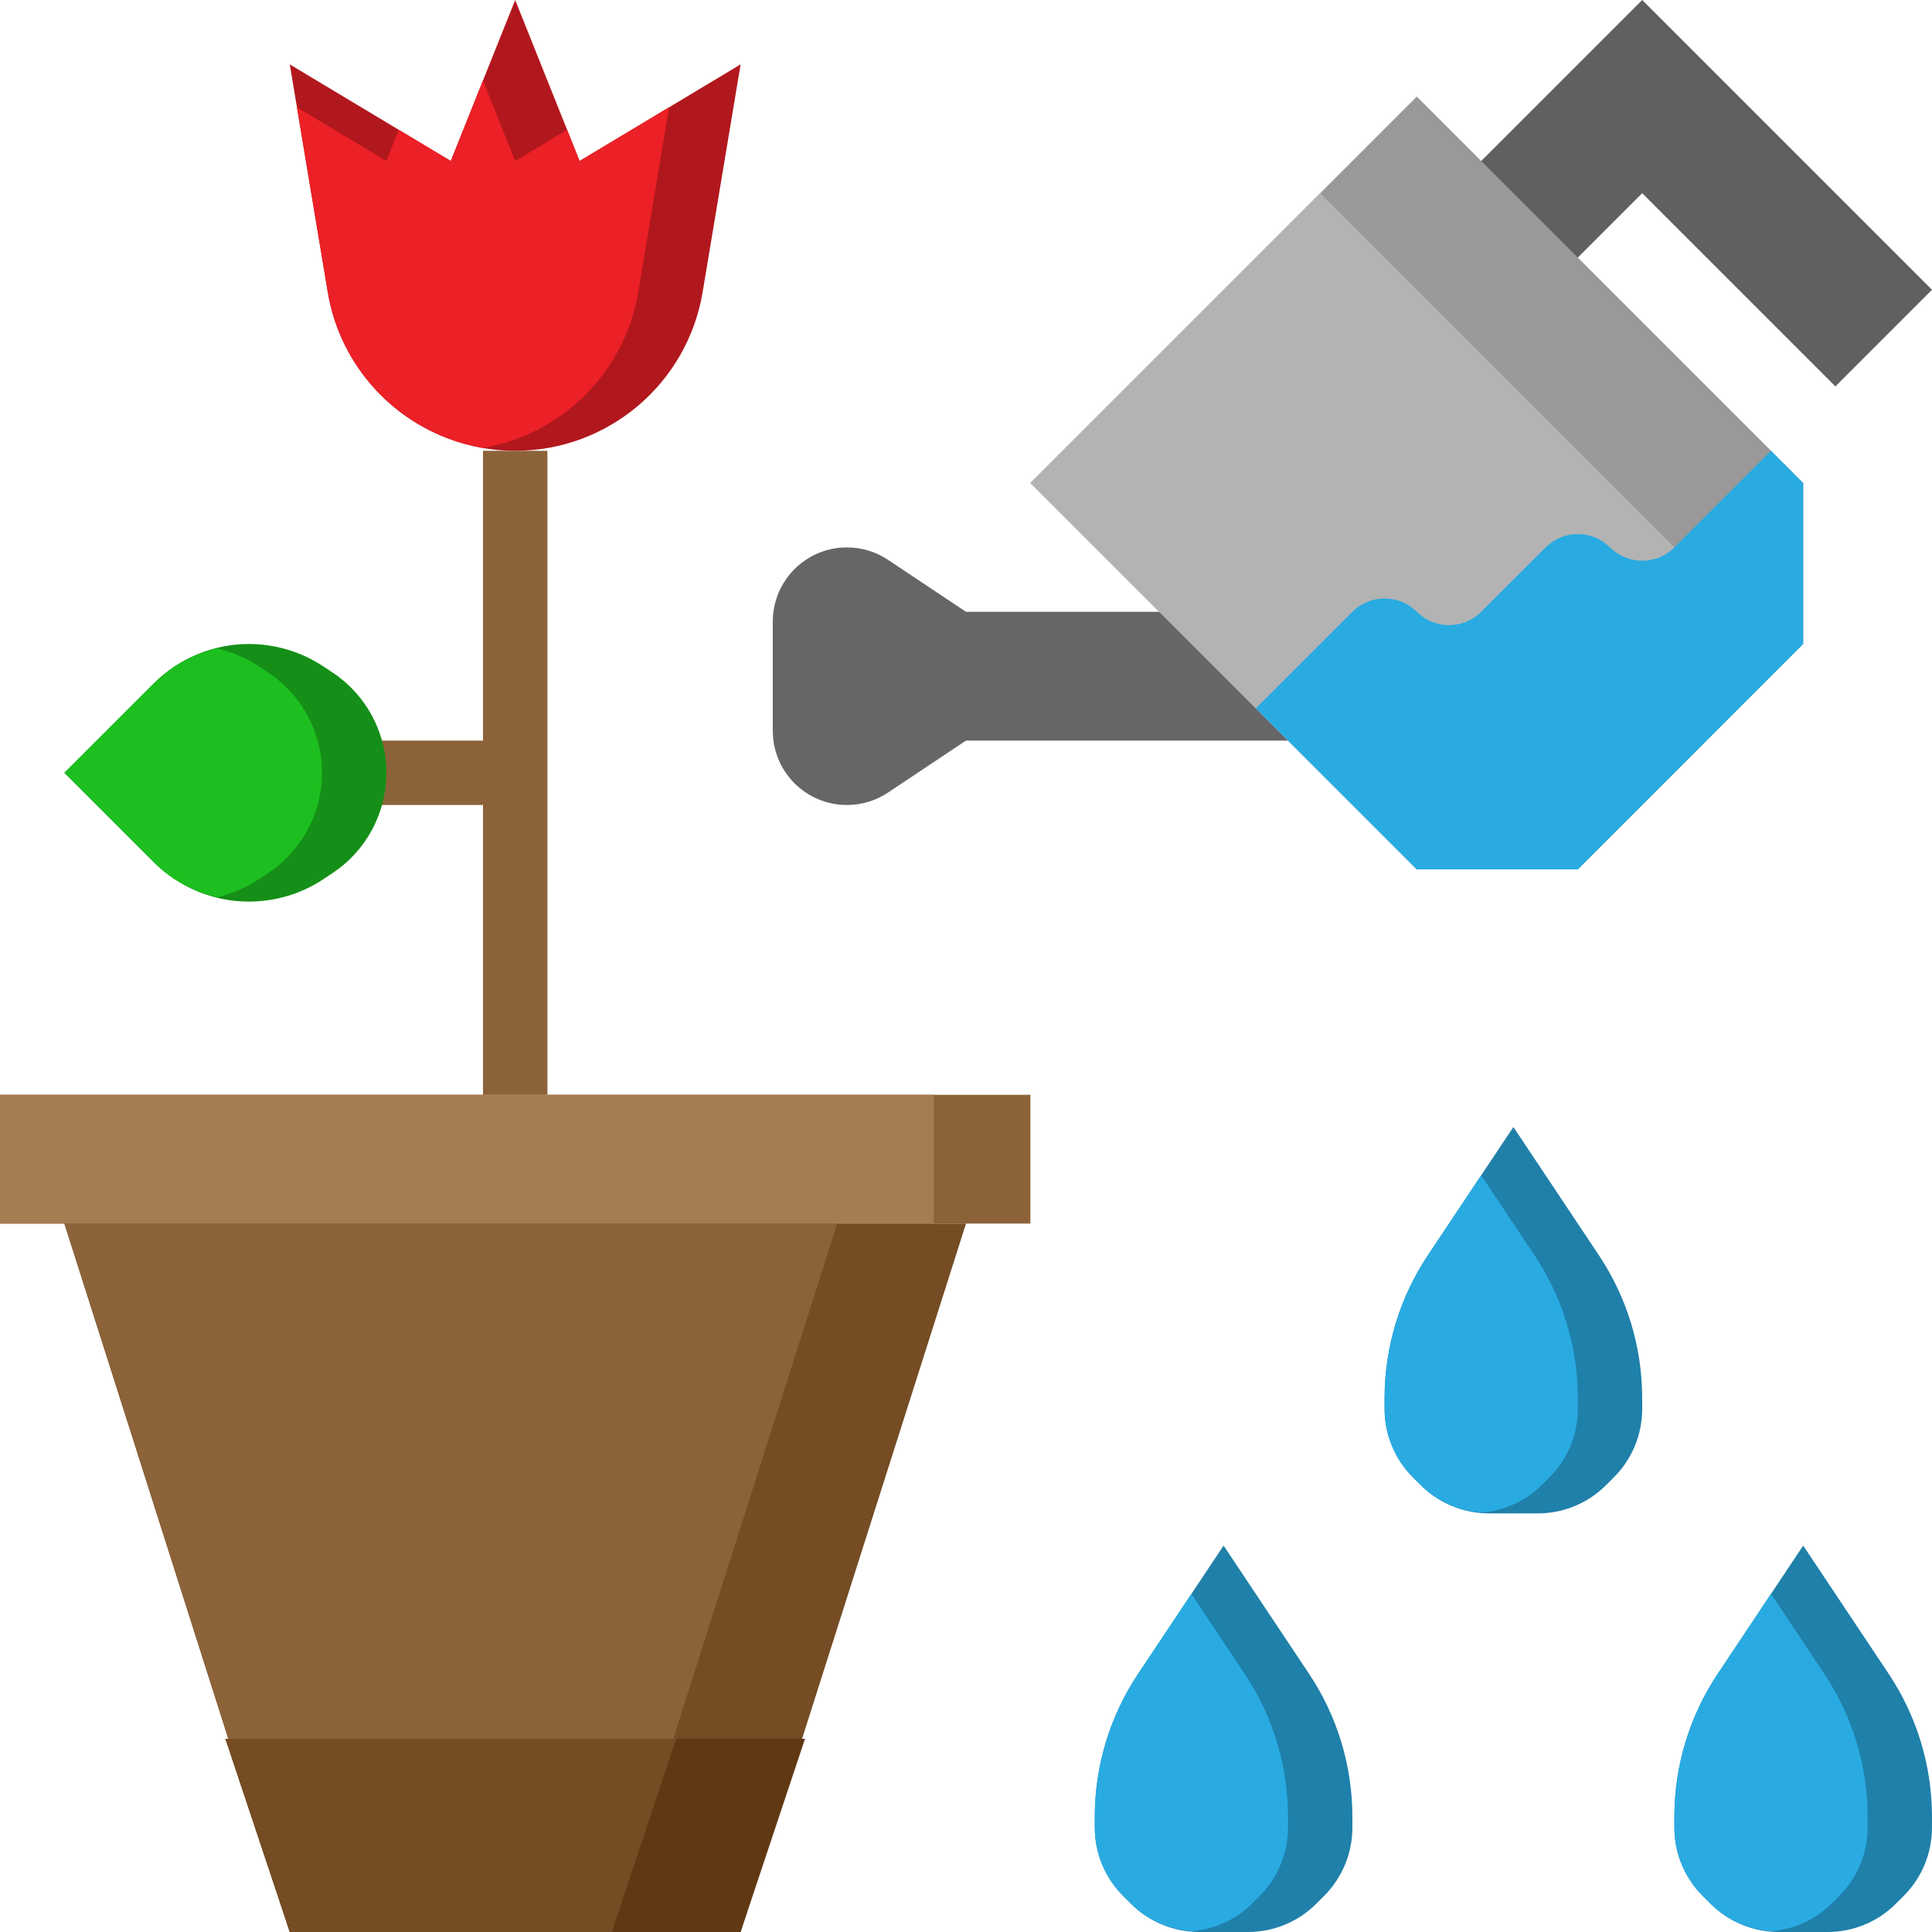 <svg height="480pt" viewBox="0 0 480 480" width="480pt" xmlns="http://www.w3.org/2000/svg"><path d="m320 184h-80l-19.359 12.902c-3.023 2.02-6.586 3.098-10.215 3.098-10.18 0-18.426-8.246-18.426-18.426v-27.148c0-10.18 8.246-18.426 18.426-18.426 3.637 0 7.191 1.078 10.215 3.098l19.359 12.902h80zm0 0" fill="#666"/><path d="m360 48 48-48 72 72-24 24-48-48-24 24zm0 0" fill="#606060"/><path d="m88 184h40v16h-40zm0 0" fill="#8c6239"/><path d="m61.863 224c-8.879 0-17.391-3.527-23.672-9.809l-22.191-22.191 22.191-22.191c6.281-6.281 14.793-9.809 23.672-9.809 6.609 0 13.074 1.961 18.57 5.625l2.254 1.504c8.32 5.543 13.312 14.879 13.312 24.871s-4.992 19.328-13.312 24.871l-2.254 1.504c-5.496 3.664-11.961 5.625-18.57 5.625zm0 0" fill="#158f17"/><path d="m66.688 167.129-2.254-1.504c-3.227-2.145-6.793-3.633-10.504-4.555-5.898 1.449-11.371 4.379-15.73 8.738l-22.199 22.191 22.191 22.191c4.359 4.359 9.832 7.289 15.73 8.738 3.719-.93 7.285-2.41 10.512-4.555l2.254-1.504c8.32-5.543 13.312-14.879 13.312-24.871 0-10-4.992-19.328-13.312-24.871zm0 0" fill="#1cbf1f"/><path d="m369.945 376h12.117c6.371 0 12.473-2.527 16.969-7.031l1.945-1.945c4.496-4.496 7.023-10.598 7.023-16.969v-2.68c0-12.633-3.742-24.984-10.754-35.504l-21.246-31.871-21.246 31.879c-7.012 10.512-10.754 22.863-10.754 35.496v2.68c0 6.371 2.527 12.473 7.031 16.969l1.945 1.945c4.496 4.504 10.598 7.031 16.969 7.031zm0 0" fill="#1f80aa"/><path d="m383.031 368.969 1.945-1.945c4.496-4.496 7.023-10.598 7.023-16.969v-2.68c0-12.633-3.742-24.984-10.754-35.504l-13.246-19.871-13.246 19.879c-7.012 10.512-10.754 22.863-10.754 35.496v2.68c0 6.371 2.527 12.473 7.031 16.969l1.945 1.945c4.039 4.039 9.383 6.375 15.031 6.84 5.641-.465 10.984-2.801 15.023-6.84zm0 0" fill="#29abe2"/><path d="m441.945 480h12.117c6.371 0 12.473-2.527 16.969-7.031l1.945-1.945c4.496-4.496 7.023-10.598 7.023-16.969v-2.68c0-12.633-3.742-24.984-10.754-35.504l-21.246-31.871-21.246 31.879c-7.012 10.512-10.754 22.863-10.754 35.496v2.68c0 6.371 2.527 12.473 7.031 16.969l1.945 1.945c4.496 4.504 10.598 7.031 16.969 7.031zm0 0" fill="#1f80aa"/><path d="m455.031 472.969 1.945-1.945c4.496-4.496 7.023-10.598 7.023-16.969v-2.68c0-12.633-3.742-24.984-10.754-35.504l-13.246-19.871-13.246 19.879c-7.012 10.512-10.754 22.863-10.754 35.496v2.68c0 6.371 2.527 12.473 7.031 16.969l1.945 1.945c4.039 4.039 9.383 6.375 15.031 6.84 5.641-.465 10.984-2.801 15.023-6.84zm0 0" fill="#29abe2"/><path d="m297.945 480h12.117c6.371 0 12.473-2.527 16.969-7.031l1.945-1.945c4.496-4.496 7.023-10.598 7.023-16.969v-2.68c0-12.633-3.742-24.984-10.754-35.504l-21.246-31.871-21.246 31.879c-7.012 10.512-10.754 22.863-10.754 35.496v2.68c0 6.371 2.527 12.473 7.031 16.969l1.945 1.945c4.496 4.504 10.598 7.031 16.969 7.031zm0 0" fill="#1f80aa"/><path d="m311.031 472.969 1.945-1.945c4.496-4.496 7.023-10.598 7.023-16.969v-2.68c0-12.633-3.742-24.984-10.754-35.504l-13.246-19.871-13.246 19.879c-7.012 10.512-10.754 22.863-10.754 35.496v2.68c0 6.371 2.527 12.473 7.031 16.969l1.945 1.945c4.039 4.039 9.383 6.375 15.031 6.84 5.641-.465 10.984-2.801 15.023-6.84zm0 0" fill="#29abe2"/><path d="m16 304h-16v-32h256v32zm0 0" fill="#8c6239"/><path d="m0 272v32h232v-32zm0 0" fill="#a67c52"/><path d="m16 304 56 176h112l56-176zm0 0" fill="#754c24"/><path d="m16 304 56 176h80l56-176zm0 0" fill="#8c6239"/><path d="m184 480h-112l-16-48h144zm0 0" fill="#603813"/><path d="m56 432 16 48h80l16-48zm0 0" fill="#754c24"/><path d="m184 16-9.426 56.543c-3.789 22.77-23.496 39.457-46.574 39.457s-42.785-16.688-46.574-39.457l-9.426-56.543 40 24 16-40 16 40zm0 0" fill="#b1181d"/><path d="m81.426 72.543c3.344 20.082 19.078 35.395 38.574 38.738 19.496-3.344 35.23-18.656 38.574-38.738l7.648-45.879-22.223 13.336-3.098-7.742-12.902 7.742-8-20-8 20-12.902-7.742-3.098 7.742-22.223-13.336zm0 0" fill="#ec2027"/><path d="m120 112h16v160h-16zm0 0" fill="#8c6239"/><path d="m256 120 96 96h40l56-56v-40l-96-96zm0 0" fill="#999"/><path d="m328 48-72 72 96 96h40l32-32v-40zm0 0" fill="#b3b3b3"/><path d="m312 176 24-24c4.414-4.414 11.586-4.414 16 0s11.586 4.414 16 0l16-16c4.414-4.414 11.586-4.414 16 0s11.586 4.414 16 0l24-24-.07-.07 8.07 8.07v40l-56 56h-40l-40.305-40.305zm0 0" fill="#29abe2"/></svg>